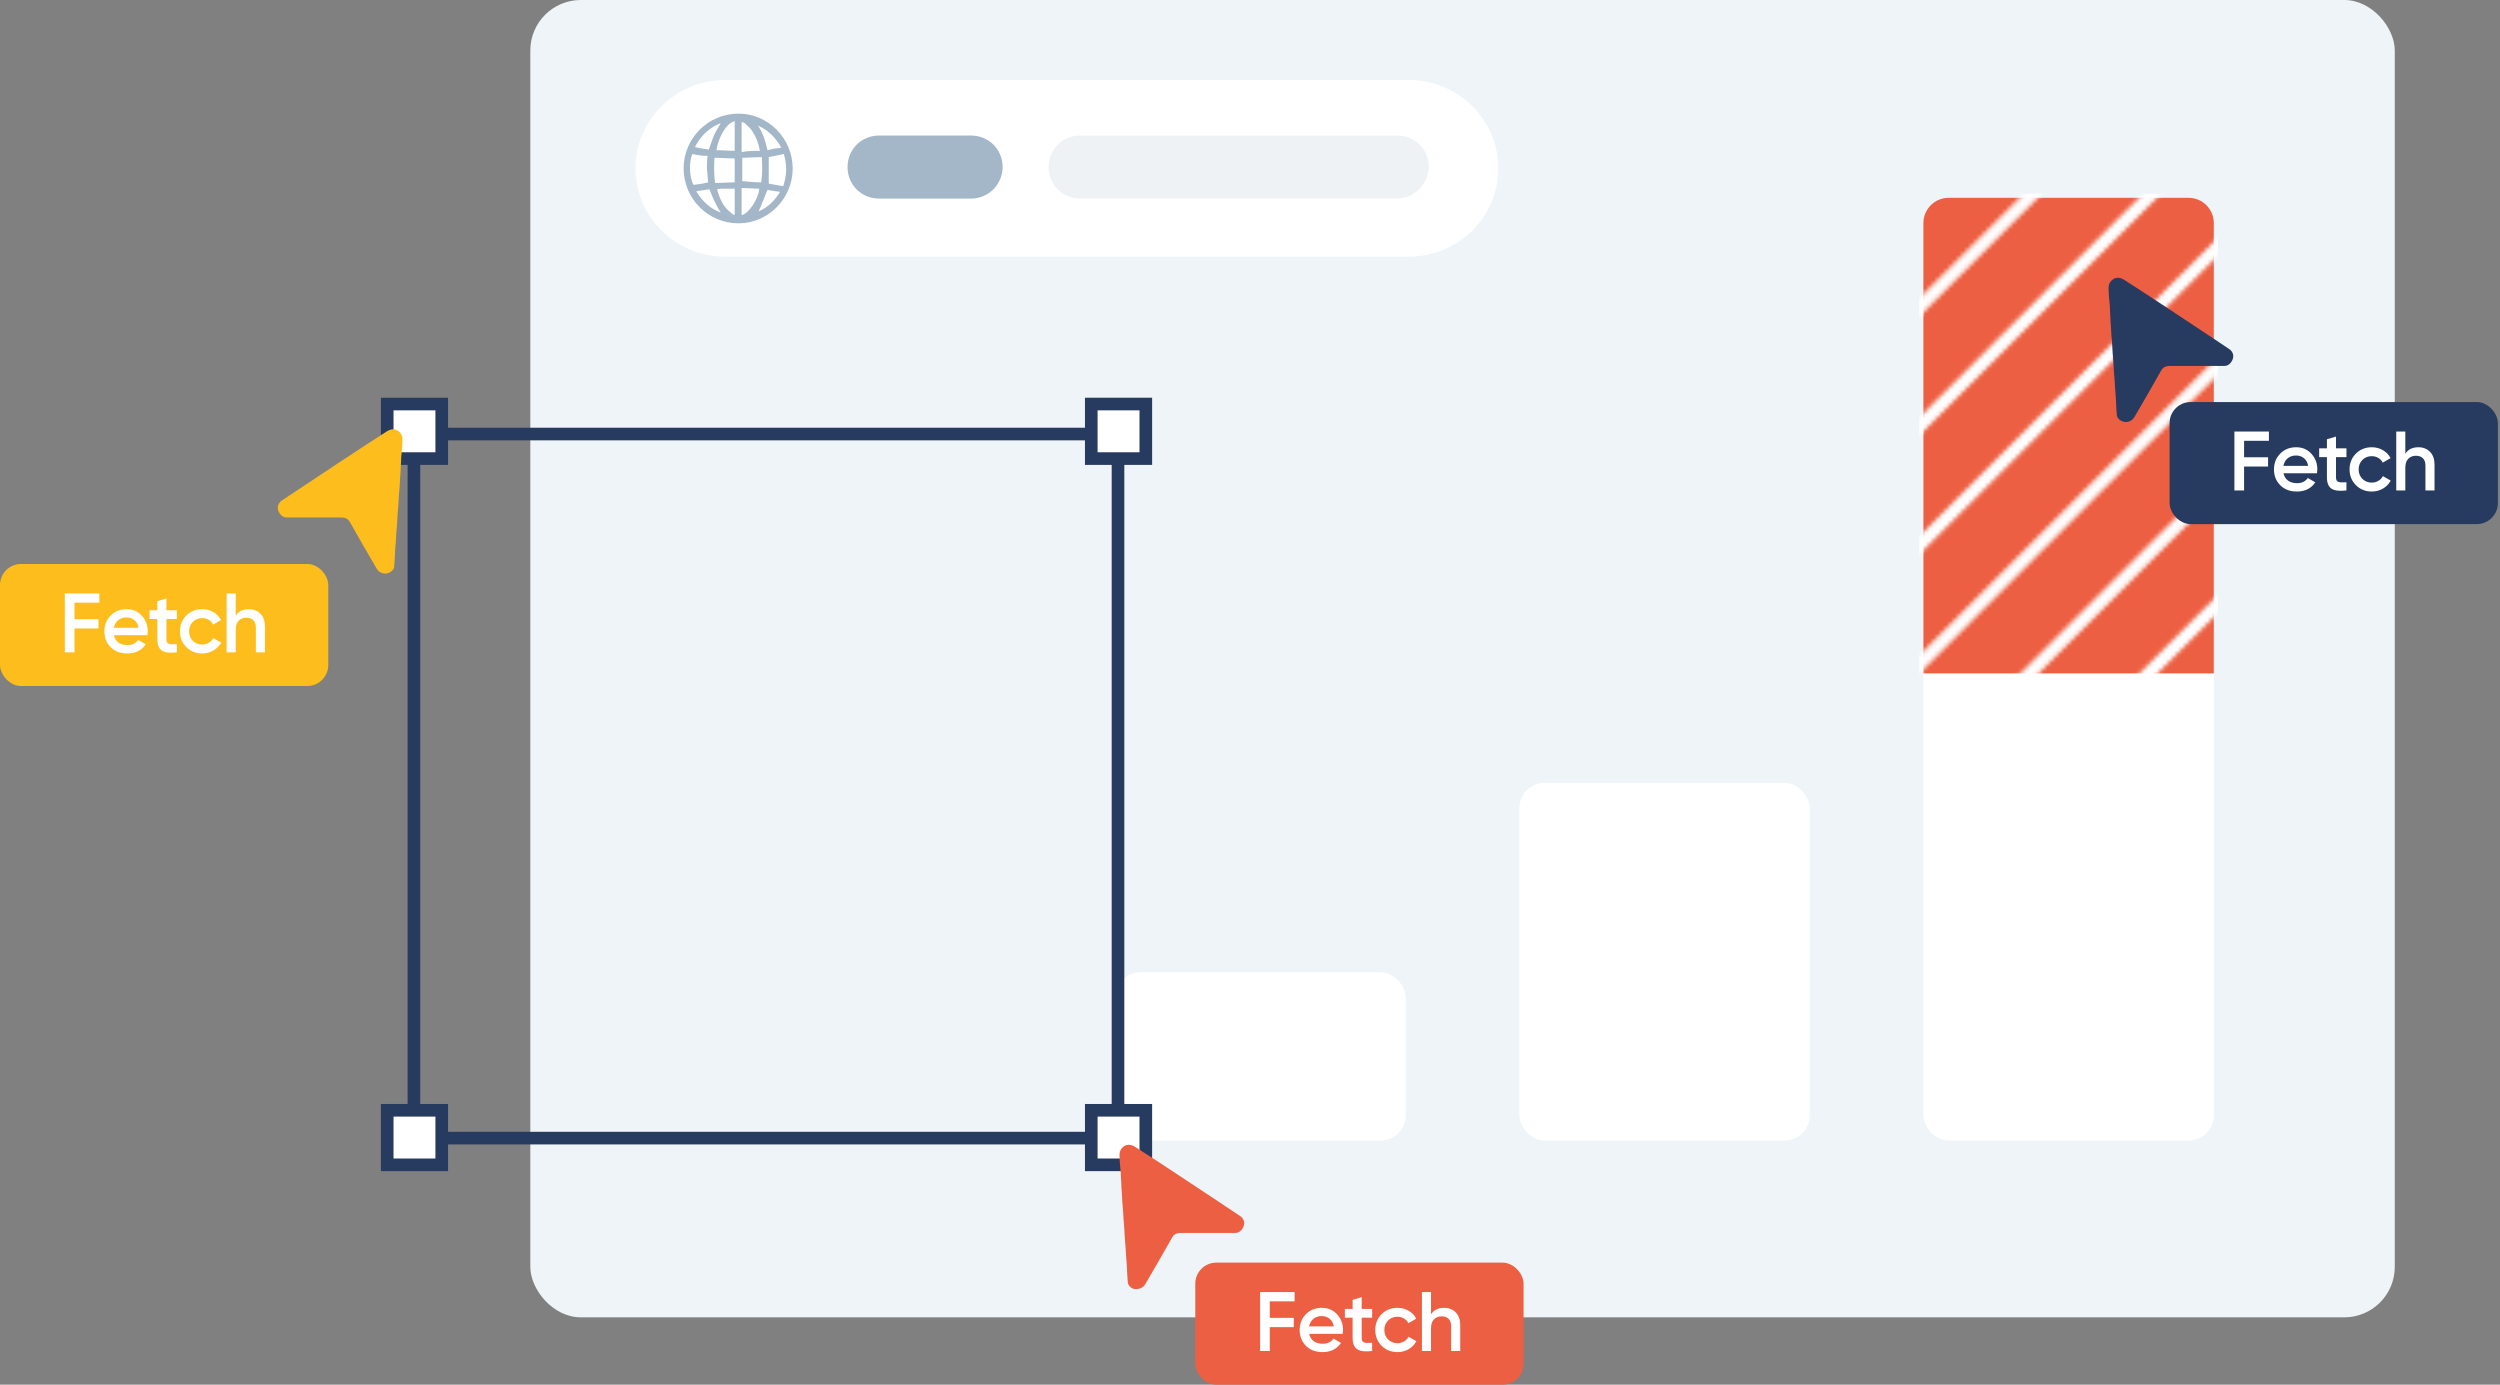 <svg width="594" height="329" viewBox="0 0 594 329" fill="none" xmlns="http://www.w3.org/2000/svg">
<rect x="0" y="0" width="594" height="329" fill="#808080" stroke="none"/>
<rect x="126" width="443" height="313" rx="12" fill="#EEF4F7"/>
<path d="M334.605 61H172.395C160.56 61 151 51.617 151 40C151 28.383 160.56 19 172.395 19H334.605C346.44 19 356 28.383 356 40C356 51.617 346.44 61 334.605 61Z" fill="white"/>
<path d="M188.341 40.032C188.341 47.222 182.499 53.065 175.459 53.065C168.269 53.065 162.427 47.222 162.427 40.032C162.427 32.842 168.269 27 175.459 27C182.499 27 188.341 32.842 188.341 40.032ZM174.56 37.636C172.912 37.636 171.415 37.486 169.767 37.486C169.617 39.583 169.617 41.53 169.917 43.478C171.415 43.478 172.912 43.328 174.56 43.328C174.56 41.231 174.56 39.433 174.56 37.636ZM180.852 43.328C181.151 41.38 181.151 39.433 181.001 37.336C179.354 37.336 177.856 37.486 176.358 37.486C176.358 39.433 176.358 41.231 176.358 43.028C177.706 43.178 179.204 43.328 180.852 43.328ZM186.244 36.587C185.046 36.886 183.848 37.036 182.649 37.336C182.649 39.433 182.649 41.53 182.649 43.627C183.698 43.777 184.896 44.077 186.095 44.227C186.993 41.53 186.993 39.133 186.244 36.587ZM164.524 36.587C163.625 38.385 163.775 42.429 164.823 43.927C166.022 43.777 167.07 43.627 168.269 43.328C168.119 42.279 168.119 41.231 167.969 40.182C167.969 39.133 167.969 38.085 168.119 37.036C166.921 37.036 165.722 36.886 164.524 36.587ZM174.56 28.798C172.463 29.247 170.666 32.842 170.216 35.688C171.714 35.688 173.062 35.838 174.56 35.838C174.56 33.441 174.56 31.194 174.56 28.798ZM180.552 35.838C180.252 34.04 179.653 32.542 178.755 31.194C178.305 30.445 177.706 29.996 177.107 29.397C176.807 29.097 176.508 29.097 176.208 28.947C176.208 31.344 176.208 33.741 176.208 36.138C177.706 35.838 179.054 35.838 180.552 35.838ZM170.366 44.975C170.815 46.474 171.265 47.822 172.164 49.02C172.613 49.769 173.362 50.218 173.961 50.818C174.111 50.967 174.41 50.967 174.56 51.117C174.56 49.02 174.56 46.773 174.56 44.826C173.362 44.826 172.313 44.826 171.265 44.826C170.965 44.826 170.666 44.975 170.366 44.975ZM176.208 51.117C177.856 50.818 180.252 47.222 180.402 44.826C179.054 44.826 177.706 44.676 176.208 44.676C176.208 46.923 176.208 49.02 176.208 51.117ZM168.419 35.538C168.868 34.34 169.168 33.291 169.617 32.243C170.066 31.194 170.666 30.296 171.265 29.247C168.568 30.296 166.471 32.243 165.123 34.939C166.321 35.239 167.37 35.389 168.419 35.538ZM185.645 35.089C184.297 32.692 182.499 30.895 180.103 29.846C181.301 31.644 181.9 33.591 182.35 35.688C183.398 35.389 184.447 35.239 185.645 35.089ZM171.265 50.518C170.666 49.619 170.216 48.72 169.767 47.822C169.317 46.923 169.018 46.024 168.568 44.975C167.52 45.125 166.471 45.275 165.423 45.425C166.921 47.971 168.868 49.619 171.265 50.518ZM185.346 45.575C184.147 45.425 183.248 45.275 182.35 45.125C181.601 46.923 181.001 48.571 180.252 50.218C182.35 49.32 183.997 47.822 185.346 45.575Z" fill="#A3B7C9"/>
<path d="M230.734 47.185H208.864C204.67 47.185 201.374 43.889 201.374 39.695C201.374 35.501 204.67 32.205 208.864 32.205H230.734C234.928 32.205 238.224 35.501 238.224 39.695C238.224 43.739 234.928 47.185 230.734 47.185Z" fill="#A3B7C9"/>
<path d="M331.847 47.185H256.649C252.455 47.185 249.159 43.889 249.159 39.695C249.159 35.501 252.455 32.205 256.649 32.205H331.996C336.191 32.205 339.486 35.501 339.486 39.695C339.336 43.739 336.041 47.185 331.847 47.185Z" fill="#EEF2F4"/>
<rect x="265" y="231" width="69" height="40" rx="6" fill="white"/>
<rect x="361" y="186" width="69" height="85" rx="6" fill="white"/>
<rect x="457" y="99" width="69" height="172" rx="6" fill="white"/>
<path d="M457 53C457 49.686 459.686 47 463 47H520C523.314 47 526 49.686 526 53V160H457V53Z" fill="#ED5F42"/>
<mask id="mask0" style="mask-type:alpha" maskUnits="userSpaceOnUse" x="410" y="23" width="167" height="167">
<mask id="path-10-outside-1" maskUnits="userSpaceOnUse" x="410" y="23" width="167" height="167" fill="black">
<rect fill="white" x="410" y="23" width="167" height="167"/>
<path fill-rule="evenodd" clip-rule="evenodd" d="M503.631 24L411 116.631L412.414 118.045L505.045 25.414L503.631 24ZM531.915 52.284L439.284 144.915L440.698 146.33L533.329 53.699L531.915 52.284ZM467.568 173.2L560.199 80.569L561.614 81.983L468.983 174.614L467.568 173.2ZM517.774 38.142L425.143 130.773L426.557 132.187L519.188 39.556L517.774 38.142ZM453.427 159.057L546.058 66.426L547.472 67.841L454.841 160.472L453.427 159.057ZM574.342 94.711L481.711 187.342L483.125 188.756L575.756 96.125L574.342 94.711Z"/>
</mask>
<path fill-rule="evenodd" clip-rule="evenodd" d="M503.631 24L411 116.631L412.414 118.045L505.045 25.414L503.631 24ZM531.915 52.284L439.284 144.915L440.698 146.33L533.329 53.699L531.915 52.284ZM467.568 173.2L560.199 80.569L561.614 81.983L468.983 174.614L467.568 173.2ZM517.774 38.142L425.143 130.773L426.557 132.187L519.188 39.556L517.774 38.142ZM453.427 159.057L546.058 66.426L547.472 67.841L454.841 160.472L453.427 159.057ZM574.342 94.711L481.711 187.342L483.125 188.756L575.756 96.125L574.342 94.711Z" fill="white"/>
<path d="M411 116.631L410.646 116.277L410.293 116.631L410.646 116.985L411 116.631ZM503.631 24L503.985 23.646L503.631 23.293L503.277 23.646L503.631 24ZM412.414 118.045L412.061 118.399L412.414 118.752L412.768 118.399L412.414 118.045ZM505.045 25.414L505.399 25.768L505.752 25.414L505.399 25.061L505.045 25.414ZM439.284 144.915L438.931 144.562L438.577 144.915L438.931 145.269L439.284 144.915ZM531.915 52.284L532.269 51.931L531.915 51.577L531.562 51.931L531.915 52.284ZM440.698 146.33L440.345 146.683L440.698 147.037L441.052 146.683L440.698 146.33ZM533.329 53.699L533.683 54.052L534.036 53.699L533.683 53.345L533.329 53.699ZM560.199 80.569L560.553 80.215L560.199 79.861L559.846 80.215L560.199 80.569ZM467.568 173.2L467.215 172.846L466.861 173.2L467.215 173.553L467.568 173.2ZM561.614 81.983L561.967 82.336L562.321 81.983L561.967 81.629L561.614 81.983ZM468.983 174.614L468.629 174.967L468.983 175.321L469.336 174.967L468.983 174.614ZM425.143 130.773L424.789 130.42L424.435 130.773L424.789 131.127L425.143 130.773ZM517.774 38.142L518.127 37.789L517.774 37.435L517.42 37.789L517.774 38.142ZM426.557 132.187L426.203 132.541L426.557 132.895L426.91 132.541L426.557 132.187ZM519.188 39.556L519.541 39.91L519.895 39.556L519.541 39.203L519.188 39.556ZM546.058 66.426L546.411 66.073L546.058 65.719L545.704 66.073L546.058 66.426ZM453.427 159.057L453.073 158.704L452.72 159.057L453.073 159.411L453.427 159.057ZM547.472 67.841L547.826 68.194L548.179 67.841L547.826 67.487L547.472 67.841ZM454.841 160.472L454.487 160.825L454.841 161.179L455.195 160.825L454.841 160.472ZM481.711 187.342L481.357 186.988L481.004 187.342L481.357 187.695L481.711 187.342ZM574.342 94.711L574.695 94.357L574.342 94.004L573.988 94.357L574.342 94.711ZM483.125 188.756L482.772 189.109L483.125 189.463L483.479 189.109L483.125 188.756ZM575.756 96.125L576.11 96.478L576.463 96.125L576.11 95.771L575.756 96.125ZM411.354 116.985L503.985 24.354L503.277 23.646L410.646 116.277L411.354 116.985ZM412.768 117.692L411.354 116.277L410.646 116.985L412.061 118.399L412.768 117.692ZM504.692 25.061L412.061 117.692L412.768 118.399L505.399 25.768L504.692 25.061ZM503.277 24.354L504.692 25.768L505.399 25.061L503.985 23.646L503.277 24.354ZM439.638 145.269L532.269 52.638L531.562 51.931L438.931 144.562L439.638 145.269ZM441.052 145.976L439.638 144.562L438.931 145.269L440.345 146.683L441.052 145.976ZM532.976 53.345L440.345 145.976L441.052 146.683L533.683 54.052L532.976 53.345ZM531.562 52.638L532.976 54.052L533.683 53.345L532.269 51.931L531.562 52.638ZM559.846 80.215L467.215 172.846L467.922 173.553L560.553 80.922L559.846 80.215ZM561.967 81.629L560.553 80.215L559.846 80.922L561.26 82.336L561.967 81.629ZM469.336 174.967L561.967 82.336L561.26 81.629L468.629 174.26L469.336 174.967ZM467.215 173.553L468.629 174.967L469.336 174.26L467.922 172.846L467.215 173.553ZM425.496 131.127L518.127 38.496L517.42 37.789L424.789 130.42L425.496 131.127ZM426.91 131.834L425.496 130.42L424.789 131.127L426.203 132.541L426.91 131.834ZM518.834 39.203L426.203 131.834L426.91 132.541L519.541 39.91L518.834 39.203ZM517.42 38.496L518.834 39.91L519.541 39.203L518.127 37.789L517.42 38.496ZM545.704 66.073L453.073 158.704L453.78 159.411L546.411 66.78L545.704 66.073ZM547.826 67.487L546.411 66.073L545.704 66.78L547.118 68.194L547.826 67.487ZM455.195 160.825L547.826 68.194L547.118 67.487L454.487 160.118L455.195 160.825ZM453.073 159.411L454.487 160.825L455.195 160.118L453.78 158.704L453.073 159.411ZM482.064 187.695L574.695 95.064L573.988 94.357L481.357 186.988L482.064 187.695ZM483.479 188.402L482.064 186.988L481.357 187.695L482.772 189.109L483.479 188.402ZM575.403 95.771L482.772 188.402L483.479 189.109L576.11 96.478L575.403 95.771ZM573.988 95.064L575.403 96.478L576.11 95.771L574.695 94.357L573.988 95.064Z" fill="white" mask="url(#path-10-outside-1)"/>
</mask>
<g mask="url(#mask0)">
<path d="M526 160.5H526.5V160V53C526.5 49.41 523.59 46.5 520 46.5H463C459.41 46.5 456.5 49.41 456.5 53V160V160.5H457H526Z" fill="white" stroke="white"/>
</g>
<path d="M505.045 100.275C505.943 100.275 506.692 99.826 507.142 99.077C509.239 95.482 511.336 91.886 513.433 88.142C513.882 87.243 514.631 86.943 515.53 86.943C518.826 86.943 522.121 86.943 525.567 86.943C526.615 86.943 527.514 86.943 528.562 86.943C529.461 86.943 530.21 86.194 530.51 85.295C530.809 84.397 530.51 83.498 529.611 82.899C528.263 82 526.915 81.101 525.567 80.202C518.526 75.559 511.636 70.915 504.595 66.421C503.846 65.972 502.947 65.822 502.198 66.271C501.449 66.721 501 67.47 501 68.368C501 69.866 501.15 71.215 501.3 72.713C501.3 73.911 501.449 74.96 501.449 76.158C501.599 77.656 501.599 79.154 501.749 80.652C501.899 82 501.899 83.498 502.049 84.846C502.198 86.344 502.198 87.842 502.348 89.34C502.498 90.688 502.498 92.186 502.648 93.534C502.798 95.182 502.798 96.83 502.947 98.478C502.947 99.526 504.146 100.275 505.045 100.275Z" fill="#273A5F"/>
<rect x="515.495" y="95.527" width="78" height="29" rx="5" fill="#273A5F"/>
<path d="M539.095 104.727H533.195V108.647H538.895V110.847H533.195V116.527H530.895V102.527H539.095V104.727ZM542.557 112.447C542.717 113.207 543.083 113.794 543.657 114.207C544.23 114.607 544.93 114.807 545.757 114.807C546.903 114.807 547.763 114.394 548.337 113.567L550.117 114.607C549.13 116.061 547.67 116.787 545.737 116.787C544.11 116.787 542.797 116.294 541.797 115.307C540.797 114.307 540.297 113.047 540.297 111.527C540.297 110.034 540.79 108.787 541.777 107.787C542.763 106.774 544.03 106.267 545.577 106.267C547.043 106.267 548.243 106.781 549.177 107.807C550.123 108.834 550.597 110.081 550.597 111.547C550.597 111.774 550.57 112.074 550.517 112.447H542.557ZM542.537 110.687H548.417C548.27 109.874 547.93 109.261 547.397 108.847C546.877 108.434 546.263 108.227 545.557 108.227C544.757 108.227 544.09 108.447 543.557 108.887C543.023 109.327 542.683 109.927 542.537 110.687ZM557.515 108.607H555.035V113.407C555.035 113.821 555.128 114.121 555.315 114.307C555.501 114.481 555.775 114.581 556.135 114.607C556.508 114.621 556.968 114.614 557.515 114.587V116.527C555.861 116.727 554.675 116.587 553.955 116.107C553.235 115.614 552.875 114.714 552.875 113.407V108.607H551.035V106.527H552.875V104.367L555.035 103.727V106.527H557.515V108.607ZM563.534 116.787C562.027 116.787 560.767 116.281 559.754 115.267C558.754 114.254 558.254 113.007 558.254 111.527C558.254 110.034 558.754 108.787 559.754 107.787C560.767 106.774 562.027 106.267 563.534 106.267C564.507 106.267 565.394 106.501 566.194 106.967C566.994 107.434 567.594 108.061 567.994 108.847L566.134 109.927C565.907 109.447 565.56 109.074 565.094 108.807C564.64 108.527 564.114 108.387 563.514 108.387C562.634 108.387 561.894 108.687 561.294 109.287C560.707 109.887 560.414 110.634 560.414 111.527C560.414 112.421 560.707 113.167 561.294 113.767C561.894 114.367 562.634 114.667 563.514 114.667C564.1 114.667 564.627 114.527 565.094 114.247C565.574 113.967 565.934 113.594 566.174 113.127L568.034 114.187C567.607 114.987 566.994 115.621 566.194 116.087C565.394 116.554 564.507 116.787 563.534 116.787ZM574.605 106.267C575.752 106.267 576.678 106.634 577.385 107.367C578.092 108.101 578.445 109.107 578.445 110.387V116.527H576.285V110.607C576.285 109.861 576.085 109.287 575.685 108.887C575.285 108.487 574.738 108.287 574.045 108.287C573.285 108.287 572.672 108.527 572.205 109.007C571.738 109.474 571.505 110.194 571.505 111.167V116.527H569.345V102.527H571.505V107.807C572.158 106.781 573.192 106.267 574.605 106.267Z" fill="white"/>
<rect y="134" width="78" height="29" rx="5" fill="#FDBE1D"/>
<path d="M23.6 143.2H17.7V147.12H23.4V149.32H17.7V155H15.4V141H23.6V143.2ZM27.062 150.92C27.222 151.68 27.588 152.267 28.162 152.68C28.735 153.08 29.435 153.28 30.262 153.28C31.408 153.28 32.268 152.867 32.842 152.04L34.622 153.08C33.635 154.533 32.175 155.26 30.242 155.26C28.615 155.26 27.302 154.767 26.302 153.78C25.302 152.78 24.802 151.52 24.802 150C24.802 148.507 25.295 147.26 26.282 146.26C27.268 145.247 28.535 144.74 30.082 144.74C31.548 144.74 32.748 145.253 33.682 146.28C34.628 147.307 35.102 148.553 35.102 150.02C35.102 150.247 35.075 150.547 35.022 150.92H27.062ZM27.042 149.16H32.922C32.775 148.347 32.435 147.733 31.902 147.32C31.382 146.907 30.768 146.7 30.062 146.7C29.262 146.7 28.595 146.92 28.062 147.36C27.528 147.8 27.188 148.4 27.042 149.16ZM42.02 147.08H39.54V151.88C39.54 152.293 39.633 152.593 39.82 152.78C40.006 152.953 40.28 153.053 40.64 153.08C41.013 153.093 41.473 153.087 42.02 153.06V155C40.366 155.2 39.18 155.06 38.46 154.58C37.74 154.087 37.38 153.187 37.38 151.88V147.08H35.54V145H37.38V142.84L39.54 142.2V145H42.02V147.08ZM48.039 155.26C46.532 155.26 45.272 154.753 44.259 153.74C43.259 152.727 42.759 151.48 42.759 150C42.759 148.507 43.259 147.26 44.259 146.26C45.272 145.247 46.532 144.74 48.039 144.74C49.012 144.74 49.899 144.973 50.699 145.44C51.499 145.907 52.099 146.533 52.499 147.32L50.639 148.4C50.412 147.92 50.065 147.547 49.599 147.28C49.145 147 48.619 146.86 48.019 146.86C47.139 146.86 46.399 147.16 45.799 147.76C45.212 148.36 44.919 149.107 44.919 150C44.919 150.893 45.212 151.64 45.799 152.24C46.399 152.84 47.139 153.14 48.019 153.14C48.605 153.14 49.132 153 49.599 152.72C50.079 152.44 50.439 152.067 50.679 151.6L52.539 152.66C52.112 153.46 51.499 154.093 50.699 154.56C49.899 155.027 49.012 155.26 48.039 155.26ZM59.11 144.74C60.257 144.74 61.183 145.107 61.89 145.84C62.596 146.573 62.95 147.58 62.95 148.86V155H60.79V149.08C60.79 148.333 60.59 147.76 60.19 147.36C59.79 146.96 59.243 146.76 58.55 146.76C57.79 146.76 57.176 147 56.71 147.48C56.243 147.947 56.01 148.667 56.01 149.64V155H53.85V141H56.01V146.28C56.663 145.253 57.697 144.74 59.11 144.74Z" fill="white"/>
<path d="M265.636 103.127H98.349V270.414H265.636V103.127Z" stroke="#273A5F" stroke-width="3" stroke-miterlimit="10"/>
<path d="M272.245 96H259.287V108.958H272.245V96Z" fill="white" stroke="#273A5F" stroke-width="3" stroke-miterlimit="10"/>
<path d="M104.958 96H92.001V108.958H104.958V96Z" fill="white" stroke="#273A5F" stroke-width="3" stroke-miterlimit="10"/>
<path d="M272.245 263.805H259.287V276.763H272.245V263.805Z" fill="white" stroke="#273A5F" stroke-width="3" stroke-miterlimit="10"/>
<path d="M104.958 263.805H92V276.763H104.958V263.805Z" fill="white" stroke="#273A5F" stroke-width="3" stroke-miterlimit="10"/>
<path d="M270.044 306.275C270.943 306.275 271.692 305.826 272.142 305.077C274.239 301.482 276.336 297.886 278.433 294.142C278.882 293.243 279.631 292.943 280.53 292.943C283.826 292.943 287.121 292.943 290.567 292.943C291.615 292.943 292.514 292.943 293.562 292.943C294.461 292.943 295.21 292.194 295.51 291.295C295.809 290.397 295.51 289.498 294.611 288.899C293.263 288 291.915 287.101 290.567 286.202C283.526 281.559 276.636 276.915 269.595 272.421C268.846 271.972 267.947 271.822 267.198 272.271C266.449 272.721 266 273.47 266 274.368C266 275.866 266.15 277.215 266.3 278.713C266.3 279.911 266.449 280.96 266.449 282.158C266.599 283.656 266.599 285.154 266.749 286.652C266.899 288 266.899 289.498 267.049 290.846C267.198 292.344 267.198 293.842 267.348 295.34C267.498 296.688 267.498 298.186 267.648 299.534C267.798 301.182 267.798 302.83 267.947 304.477C267.947 305.526 268.996 306.425 270.044 306.275Z" fill="#ED5F42"/>
<path d="M91.578 136.275C90.679 136.275 89.93 135.826 89.481 135.077C87.383 131.482 85.286 127.886 83.189 124.142C82.74 123.243 81.991 122.943 81.092 122.943C77.796 122.943 74.501 122.943 71.056 122.943C70.007 122.943 69.108 122.943 68.06 122.943C67.161 122.943 66.412 122.194 66.112 121.295C65.813 120.397 66.112 119.498 67.011 118.899C68.359 118 69.707 117.101 71.056 116.202C78.096 111.559 84.987 106.915 92.027 102.421C92.776 101.972 93.675 101.822 94.424 102.271C95.173 102.721 95.622 103.47 95.622 104.368C95.622 105.866 95.472 107.215 95.323 108.713C95.323 109.911 95.173 110.96 95.173 112.158C95.023 113.656 95.023 115.154 94.873 116.652C94.723 118 94.723 119.498 94.574 120.846C94.424 122.344 94.424 123.842 94.274 125.34C94.124 126.688 94.124 128.186 93.974 129.534C93.825 131.182 93.825 132.83 93.675 134.477C93.675 135.526 92.477 136.275 91.578 136.275Z" fill="#FDBE1D"/>
<rect x="284" y="300" width="78" height="29" rx="5" fill="#ED5F42"/>
<path d="M307.6 309.2H301.7V313.12H307.4V315.32H301.7V321H299.4V307H307.6V309.2ZM311.062 316.92C311.222 317.68 311.588 318.267 312.162 318.68C312.735 319.08 313.435 319.28 314.262 319.28C315.408 319.28 316.268 318.867 316.842 318.04L318.622 319.08C317.635 320.533 316.175 321.26 314.242 321.26C312.615 321.26 311.302 320.767 310.302 319.78C309.302 318.78 308.802 317.52 308.802 316C308.802 314.507 309.295 313.26 310.282 312.26C311.268 311.247 312.535 310.74 314.082 310.74C315.548 310.74 316.748 311.253 317.682 312.28C318.628 313.307 319.102 314.553 319.102 316.02C319.102 316.247 319.075 316.547 319.022 316.92H311.062ZM311.042 315.16H316.922C316.775 314.347 316.435 313.733 315.902 313.32C315.382 312.907 314.768 312.7 314.062 312.7C313.262 312.7 312.595 312.92 312.062 313.36C311.528 313.8 311.188 314.4 311.042 315.16ZM326.02 313.08H323.54V317.88C323.54 318.293 323.633 318.593 323.82 318.78C324.006 318.953 324.28 319.053 324.64 319.08C325.013 319.093 325.473 319.087 326.02 319.06V321C324.366 321.2 323.18 321.06 322.46 320.58C321.74 320.087 321.38 319.187 321.38 317.88V313.08H319.54V311H321.38V308.84L323.54 308.2V311H326.02V313.08ZM332.039 321.26C330.532 321.26 329.272 320.753 328.259 319.74C327.259 318.727 326.759 317.48 326.759 316C326.759 314.507 327.259 313.26 328.259 312.26C329.272 311.247 330.532 310.74 332.039 310.74C333.012 310.74 333.899 310.973 334.699 311.44C335.499 311.907 336.099 312.533 336.499 313.32L334.639 314.4C334.412 313.92 334.065 313.547 333.599 313.28C333.145 313 332.619 312.86 332.019 312.86C331.139 312.86 330.399 313.16 329.799 313.76C329.212 314.36 328.919 315.107 328.919 316C328.919 316.893 329.212 317.64 329.799 318.24C330.399 318.84 331.139 319.14 332.019 319.14C332.605 319.14 333.132 319 333.599 318.72C334.079 318.44 334.439 318.067 334.679 317.6L336.539 318.66C336.112 319.46 335.499 320.093 334.699 320.56C333.899 321.027 333.012 321.26 332.039 321.26ZM343.11 310.74C344.257 310.74 345.183 311.107 345.89 311.84C346.597 312.573 346.95 313.58 346.95 314.86V321H344.79V315.08C344.79 314.333 344.59 313.76 344.19 313.36C343.79 312.96 343.243 312.76 342.55 312.76C341.79 312.76 341.177 313 340.71 313.48C340.243 313.947 340.01 314.667 340.01 315.64V321H337.85V307H340.01V312.28C340.663 311.253 341.697 310.74 343.11 310.74Z" fill="white"/>
</svg>
